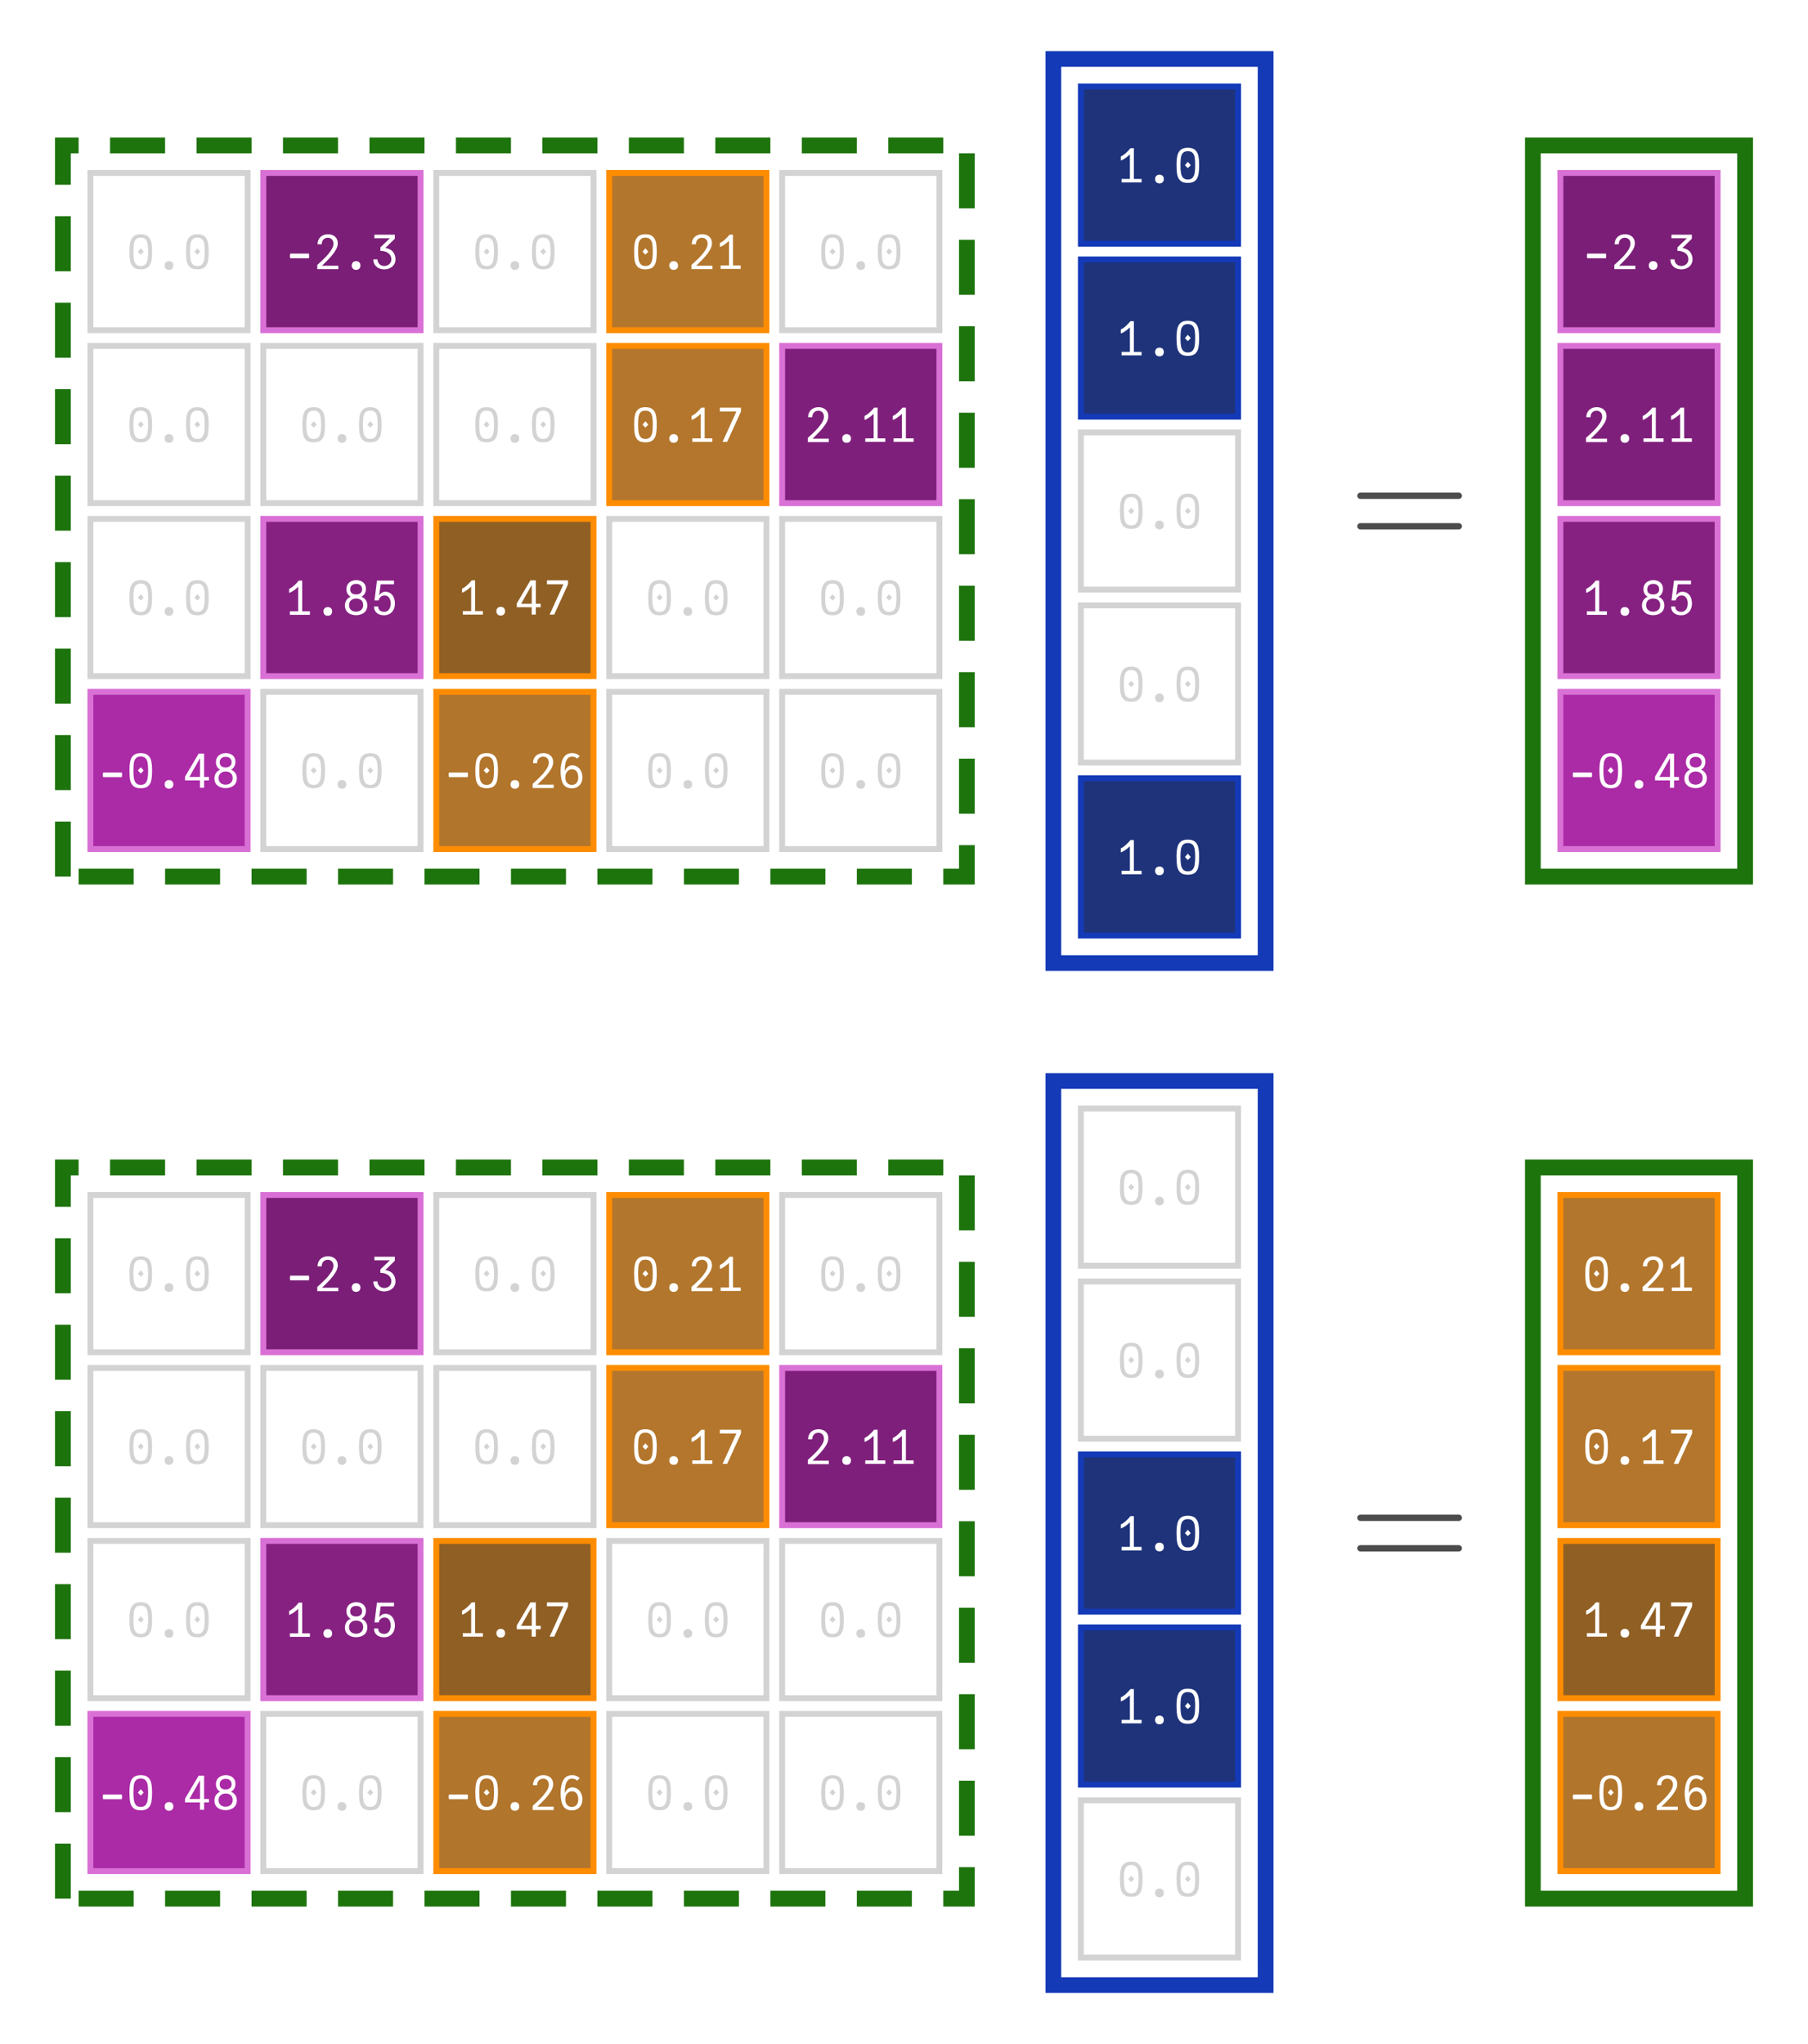 <?xml version="1.0" encoding="UTF-8"?>
<svg xmlns="http://www.w3.org/2000/svg" xmlns:xlink="http://www.w3.org/1999/xlink" width="230" height="260" viewBox="0 0 230 260">
<defs>
<g>
<g id="glyph-0-0">
<path d="M 1.805 0.059 C 1.395 0.059 1.086 -0.027 0.879 -0.207 C 0.672 -0.387 0.535 -0.633 0.465 -0.945 C 0.398 -1.262 0.367 -1.68 0.367 -2.195 C 0.367 -2.688 0.402 -3.09 0.473 -3.402 C 0.543 -3.715 0.684 -3.961 0.891 -4.141 C 1.102 -4.32 1.406 -4.41 1.805 -4.41 C 2.207 -4.41 2.512 -4.32 2.719 -4.141 C 2.93 -3.961 3.07 -3.715 3.141 -3.402 C 3.211 -3.09 3.246 -2.688 3.246 -2.195 C 3.246 -1.68 3.211 -1.262 3.145 -0.945 C 3.078 -0.633 2.941 -0.387 2.734 -0.207 C 2.527 -0.027 2.215 0.059 1.805 0.059 Z M 1.434 -2.195 L 1.805 -2.621 L 2.18 -2.195 L 1.805 -1.812 Z M 1.805 -0.371 C 2.07 -0.371 2.27 -0.445 2.406 -0.594 C 2.543 -0.742 2.633 -0.949 2.676 -1.203 C 2.719 -1.461 2.742 -1.793 2.742 -2.195 C 2.742 -2.605 2.723 -2.93 2.68 -3.18 C 2.641 -3.426 2.551 -3.621 2.414 -3.762 C 2.277 -3.906 2.074 -3.977 1.805 -3.977 C 1.535 -3.977 1.332 -3.906 1.195 -3.762 C 1.059 -3.621 0.973 -3.426 0.93 -3.18 C 0.891 -2.934 0.871 -2.605 0.871 -2.195 C 0.871 -1.793 0.891 -1.461 0.938 -1.203 C 0.98 -0.945 1.07 -0.746 1.207 -0.594 C 1.344 -0.445 1.543 -0.371 1.805 -0.371 Z M 1.805 -0.371 "/>
</g>
<g id="glyph-0-1">
<path d="M 1.801 0.121 C 1.629 0.121 1.496 0.07 1.398 -0.027 C 1.297 -0.129 1.246 -0.262 1.246 -0.434 C 1.246 -0.605 1.297 -0.738 1.398 -0.836 C 1.496 -0.934 1.629 -0.984 1.801 -0.984 C 1.973 -0.984 2.105 -0.934 2.203 -0.836 C 2.301 -0.738 2.352 -0.605 2.352 -0.434 C 2.352 -0.262 2.305 -0.129 2.203 -0.027 C 2.105 0.07 1.973 0.121 1.801 0.121 Z M 1.801 0.121 "/>
</g>
<g id="glyph-0-2">
<path d="M 0.602 -1.492 L 0.566 -1.648 L 0.602 -1.805 L 0.602 -1.949 L 3.008 -1.949 L 3.008 -1.805 L 3.039 -1.648 L 3.008 -1.492 L 3.008 -1.352 L 0.602 -1.352 Z M 0.602 -1.492 "/>
</g>
<g id="glyph-0-3">
<path d="M 0.598 -0.629 C 0.934 -0.93 1.234 -1.215 1.496 -1.484 C 1.762 -1.75 1.996 -2.039 2.207 -2.352 C 2.414 -2.664 2.52 -2.949 2.52 -3.203 C 2.52 -3.359 2.488 -3.492 2.43 -3.609 C 2.367 -3.723 2.281 -3.812 2.176 -3.871 C 2.066 -3.934 1.945 -3.965 1.805 -3.965 C 1.652 -3.965 1.52 -3.93 1.402 -3.863 C 1.285 -3.793 1.191 -3.695 1.125 -3.57 C 1.059 -3.445 1.027 -3.297 1.027 -3.133 L 0.496 -3.133 C 0.504 -3.402 0.566 -3.637 0.684 -3.828 C 0.801 -4.02 0.961 -4.164 1.16 -4.262 C 1.359 -4.359 1.578 -4.41 1.824 -4.41 C 2.051 -4.41 2.258 -4.367 2.445 -4.281 C 2.637 -4.195 2.785 -4.066 2.902 -3.891 C 3.016 -3.715 3.07 -3.5 3.07 -3.246 C 3.07 -2.977 2.98 -2.688 2.797 -2.379 C 2.613 -2.07 2.398 -1.781 2.16 -1.52 C 1.922 -1.254 1.625 -0.953 1.277 -0.613 L 1.066 -0.406 L 3.137 -0.406 L 3.137 0.031 L 0.461 0.031 L 0.461 -0.504 Z M 0.598 -0.629 "/>
</g>
<g id="glyph-0-4">
<path d="M 0.926 -1.211 C 0.926 -1.043 0.965 -0.895 1.047 -0.766 C 1.129 -0.637 1.234 -0.539 1.363 -0.473 C 1.496 -0.406 1.633 -0.371 1.781 -0.371 C 1.938 -0.371 2.086 -0.406 2.223 -0.477 C 2.359 -0.543 2.473 -0.641 2.555 -0.77 C 2.641 -0.898 2.684 -1.043 2.684 -1.211 C 2.684 -1.438 2.621 -1.633 2.504 -1.797 C 2.383 -1.957 2.219 -2.082 2.008 -2.164 C 1.797 -2.25 1.559 -2.293 1.289 -2.293 L 1.289 -2.742 L 2.496 -3.898 L 0.527 -3.898 L 0.527 -4.352 L 3.125 -4.352 L 3.125 -3.84 L 1.926 -2.664 C 2.375 -2.586 2.703 -2.414 2.906 -2.148 C 3.109 -1.887 3.211 -1.574 3.211 -1.211 C 3.211 -0.945 3.141 -0.715 3.004 -0.523 C 2.867 -0.332 2.691 -0.184 2.469 -0.086 C 2.25 0.012 2.02 0.059 1.777 0.059 C 1.539 0.059 1.316 0.012 1.105 -0.082 C 0.895 -0.176 0.723 -0.316 0.594 -0.512 C 0.461 -0.703 0.395 -0.938 0.395 -1.211 Z M 0.926 -1.211 "/>
</g>
<g id="glyph-0-5">
<path d="M 0.574 -0.445 L 1.637 -0.445 L 1.637 -3.57 C 1.477 -3.406 1.285 -3.25 1.059 -3.09 C 0.836 -2.934 0.645 -2.836 0.48 -2.789 L 0.48 -3.301 C 0.68 -3.383 0.898 -3.531 1.129 -3.742 C 1.363 -3.957 1.555 -4.156 1.703 -4.352 L 2.141 -4.352 L 2.141 -0.445 L 3.125 -0.445 L 3.125 0 L 0.574 0 Z M 0.574 -0.445 "/>
</g>
<g id="glyph-0-6">
<path d="M 2.578 -3.859 L 0.477 -3.859 L 0.477 -4.352 L 3.16 -4.352 L 3.16 -3.863 L 1.402 0 L 0.82 0 Z M 2.578 -3.859 "/>
</g>
<g id="glyph-0-7">
<path d="M 1.797 0.043 C 1.547 0.043 1.316 0 1.098 -0.09 C 0.883 -0.176 0.711 -0.309 0.578 -0.492 C 0.445 -0.676 0.379 -0.902 0.379 -1.176 C 0.379 -1.453 0.445 -1.688 0.578 -1.883 C 0.711 -2.074 0.891 -2.215 1.109 -2.301 C 0.941 -2.395 0.809 -2.523 0.711 -2.684 C 0.617 -2.844 0.57 -3.035 0.57 -3.258 C 0.57 -3.516 0.629 -3.73 0.75 -3.906 C 0.867 -4.078 1.023 -4.203 1.215 -4.285 C 1.406 -4.367 1.609 -4.41 1.828 -4.41 C 2.043 -4.41 2.242 -4.371 2.43 -4.289 C 2.613 -4.211 2.762 -4.086 2.879 -3.922 C 2.992 -3.754 3.047 -3.551 3.047 -3.305 C 3.047 -3.074 2.996 -2.875 2.898 -2.699 C 2.797 -2.523 2.656 -2.391 2.484 -2.305 C 2.715 -2.207 2.898 -2.066 3.031 -1.879 C 3.164 -1.695 3.227 -1.465 3.227 -1.195 C 3.227 -0.922 3.16 -0.691 3.031 -0.504 C 2.898 -0.32 2.723 -0.184 2.508 -0.094 C 2.289 -0.004 2.055 0.043 1.797 0.043 Z M 1.797 -0.398 C 1.961 -0.398 2.113 -0.43 2.25 -0.496 C 2.387 -0.559 2.496 -0.656 2.578 -0.781 C 2.66 -0.91 2.699 -1.066 2.699 -1.246 C 2.699 -1.43 2.66 -1.582 2.578 -1.707 C 2.496 -1.832 2.391 -1.922 2.258 -1.984 C 2.121 -2.047 1.973 -2.074 1.812 -2.074 C 1.645 -2.074 1.492 -2.043 1.355 -1.977 C 1.219 -1.914 1.109 -1.816 1.027 -1.691 C 0.945 -1.562 0.906 -1.41 0.906 -1.234 C 0.906 -1.055 0.945 -0.902 1.027 -0.777 C 1.105 -0.652 1.215 -0.555 1.348 -0.492 C 1.484 -0.43 1.633 -0.398 1.797 -0.398 Z M 1.797 -2.594 C 2.039 -2.594 2.227 -2.648 2.363 -2.766 C 2.5 -2.879 2.566 -3.039 2.566 -3.25 C 2.566 -3.457 2.5 -3.625 2.367 -3.75 C 2.234 -3.875 2.051 -3.938 1.809 -3.938 C 1.57 -3.938 1.387 -3.875 1.25 -3.75 C 1.117 -3.625 1.051 -3.453 1.051 -3.238 C 1.051 -3.035 1.113 -2.875 1.242 -2.762 C 1.371 -2.648 1.559 -2.594 1.797 -2.594 Z M 1.797 -2.594 "/>
</g>
<g id="glyph-0-8">
<path d="M 1.77 0.055 C 1.531 0.055 1.316 0.016 1.121 -0.066 C 0.926 -0.145 0.773 -0.266 0.66 -0.434 C 0.543 -0.602 0.484 -0.809 0.484 -1.062 L 1.016 -1.062 C 1.016 -0.836 1.086 -0.664 1.227 -0.551 C 1.367 -0.438 1.547 -0.379 1.766 -0.379 C 1.945 -0.379 2.102 -0.426 2.227 -0.523 C 2.355 -0.621 2.449 -0.75 2.512 -0.914 C 2.574 -1.078 2.605 -1.262 2.605 -1.457 C 2.605 -1.641 2.574 -1.809 2.516 -1.965 C 2.457 -2.117 2.371 -2.238 2.254 -2.328 C 2.137 -2.422 1.992 -2.465 1.824 -2.465 C 1.641 -2.465 1.48 -2.41 1.344 -2.297 C 1.203 -2.18 1.113 -2.027 1.066 -1.828 L 0.539 -1.828 L 0.852 -4.352 L 3.02 -4.352 L 3.02 -3.887 L 1.332 -3.887 L 1.133 -2.488 C 1.242 -2.633 1.363 -2.742 1.488 -2.82 C 1.617 -2.895 1.762 -2.934 1.922 -2.934 C 2.172 -2.934 2.391 -2.867 2.574 -2.738 C 2.758 -2.605 2.898 -2.43 2.992 -2.203 C 3.09 -1.977 3.137 -1.723 3.137 -1.445 C 3.137 -1.152 3.082 -0.891 2.965 -0.664 C 2.852 -0.438 2.691 -0.262 2.484 -0.137 C 2.277 -0.008 2.039 0.055 1.77 0.055 Z M 1.77 0.055 "/>
</g>
<g id="glyph-0-9">
<path d="M 2.141 -0.938 L 0.238 -0.938 L 0.238 -1.414 L 1.973 -4.352 L 2.664 -4.352 L 2.664 -1.379 L 3.281 -1.379 L 3.281 -0.938 L 2.664 -0.938 L 2.664 0 L 2.141 0 Z M 2.148 -1.379 L 2.148 -3.77 L 0.793 -1.379 Z M 2.148 -1.379 "/>
</g>
<g id="glyph-0-10">
<path d="M 1.859 0.07 C 1.32 0.07 0.945 -0.121 0.73 -0.512 C 0.52 -0.902 0.414 -1.438 0.414 -2.113 C 0.414 -2.789 0.527 -3.34 0.754 -3.77 C 0.98 -4.195 1.355 -4.41 1.879 -4.41 C 2.094 -4.41 2.281 -4.375 2.438 -4.305 C 2.598 -4.234 2.734 -4.141 2.855 -4.027 L 2.508 -3.707 C 2.363 -3.879 2.148 -3.965 1.867 -3.965 C 1.609 -3.965 1.41 -3.867 1.273 -3.672 C 1.137 -3.477 1.051 -3.246 1.004 -2.98 C 0.961 -2.715 0.938 -2.426 0.93 -2.113 C 1.039 -2.352 1.176 -2.535 1.34 -2.664 C 1.504 -2.793 1.695 -2.855 1.914 -2.855 C 2.16 -2.855 2.383 -2.785 2.578 -2.648 C 2.773 -2.508 2.926 -2.324 3.031 -2.09 C 3.137 -1.855 3.191 -1.605 3.191 -1.34 C 3.191 -1.066 3.137 -0.82 3.027 -0.605 C 2.914 -0.391 2.758 -0.227 2.555 -0.105 C 2.355 0.012 2.121 0.07 1.859 0.07 Z M 1.848 -0.371 C 2.113 -0.371 2.312 -0.457 2.453 -0.633 C 2.594 -0.805 2.664 -1.035 2.664 -1.324 C 2.664 -1.512 2.637 -1.688 2.578 -1.844 C 2.52 -2 2.43 -2.121 2.312 -2.215 C 2.191 -2.305 2.047 -2.352 1.871 -2.352 C 1.695 -2.352 1.543 -2.305 1.41 -2.211 C 1.281 -2.117 1.18 -1.992 1.113 -1.836 C 1.043 -1.68 1.008 -1.504 1.008 -1.312 C 1.008 -1.133 1.043 -0.969 1.109 -0.828 C 1.176 -0.684 1.273 -0.57 1.398 -0.492 C 1.527 -0.41 1.676 -0.371 1.848 -0.371 Z M 1.848 -0.371 "/>
</g>
<g id="glyph-1-0">
<path d="M 14.441 -6.941 C 14.441 -7.16 14.262 -7.34 14.039 -7.34 L 1.52 -7.34 C 1.301 -7.34 1.121 -7.16 1.121 -6.941 C 1.121 -6.719 1.301 -6.539 1.52 -6.539 L 14.039 -6.539 C 14.262 -6.539 14.441 -6.719 14.441 -6.941 Z M 14.441 -3.059 C 14.441 -3.281 14.262 -3.461 14.039 -3.461 L 1.52 -3.461 C 1.301 -3.461 1.121 -3.281 1.121 -3.059 C 1.121 -2.84 1.301 -2.66 1.52 -2.66 L 14.039 -2.66 C 14.262 -2.66 14.441 -2.84 14.441 -3.059 Z M 14.441 -3.059 "/>
</g>
</g>
</defs>
<rect x="-23" y="-26" width="276" height="312" fill="rgb(100%, 100%, 100%)" fill-opacity="1"/>
<path fill-rule="nonzero" fill="rgb(100%, 100%, 100%)" fill-opacity="1" stroke-width="0.75" stroke-linecap="butt" stroke-linejoin="miter" stroke="rgb(82.745%, 82.745%, 82.745%)" stroke-opacity="1" stroke-miterlimit="10" d="M 11.5 42 L 11.5 22 L 31.5 22 L 31.5 42 Z M 11.5 42 "/>
<g fill="rgb(82.745%, 82.745%, 82.745%)" fill-opacity="1">
<use xlink:href="#glyph-0-0" x="16.1" y="34.205"/>
<use xlink:href="#glyph-0-1" x="19.7" y="34.205"/>
<use xlink:href="#glyph-0-0" x="23.3" y="34.205"/>
</g>
<path fill-rule="nonzero" fill="rgb(48%, 12%, 46.642%)" fill-opacity="1" stroke-width="0.75" stroke-linecap="butt" stroke-linejoin="miter" stroke="rgb(85.156%, 43.75%, 83.594%)" stroke-opacity="1" stroke-miterlimit="10" d="M 33.5 42 L 33.5 22 L 53.5 22 L 53.5 42 Z M 33.5 42 "/>
<g fill="rgb(100%, 100%, 100%)" fill-opacity="1">
<use xlink:href="#glyph-0-2" x="36.3" y="34.205"/>
<use xlink:href="#glyph-0-3" x="39.9" y="34.205"/>
<use xlink:href="#glyph-0-1" x="43.5" y="34.205"/>
<use xlink:href="#glyph-0-4" x="47.1" y="34.205"/>
</g>
<path fill-rule="nonzero" fill="rgb(100%, 100%, 100%)" fill-opacity="1" stroke-width="0.75" stroke-linecap="butt" stroke-linejoin="miter" stroke="rgb(82.745%, 82.745%, 82.745%)" stroke-opacity="1" stroke-miterlimit="10" d="M 55.5 42 L 55.5 22 L 75.5 22 L 75.5 42 Z M 55.5 42 "/>
<g fill="rgb(82.745%, 82.745%, 82.745%)" fill-opacity="1">
<use xlink:href="#glyph-0-0" x="60.1" y="34.205"/>
<use xlink:href="#glyph-0-1" x="63.7" y="34.205"/>
<use xlink:href="#glyph-0-0" x="67.3" y="34.205"/>
</g>
<path fill-rule="nonzero" fill="rgb(69.835%, 46.215%, 17.459%)" fill-opacity="1" stroke-width="0.75" stroke-linecap="butt" stroke-linejoin="miter" stroke="rgb(99.609%, 54.688%, 0%)" stroke-opacity="1" stroke-miterlimit="10" d="M 77.5 42 L 77.5 22 L 97.5 22 L 97.5 42 Z M 77.5 42 "/>
<g fill="rgb(100%, 100%, 100%)" fill-opacity="1">
<use xlink:href="#glyph-0-0" x="80.3" y="34.205"/>
<use xlink:href="#glyph-0-1" x="83.9" y="34.205"/>
<use xlink:href="#glyph-0-3" x="87.5" y="34.205"/>
<use xlink:href="#glyph-0-5" x="91.1" y="34.205"/>
</g>
<path fill-rule="nonzero" fill="rgb(100%, 100%, 100%)" fill-opacity="1" stroke-width="0.75" stroke-linecap="butt" stroke-linejoin="miter" stroke="rgb(82.745%, 82.745%, 82.745%)" stroke-opacity="1" stroke-miterlimit="10" d="M 99.5 42 L 99.5 22 L 119.5 22 L 119.5 42 Z M 99.5 42 "/>
<g fill="rgb(82.745%, 82.745%, 82.745%)" fill-opacity="1">
<use xlink:href="#glyph-0-0" x="104.1" y="34.205"/>
<use xlink:href="#glyph-0-1" x="107.7" y="34.205"/>
<use xlink:href="#glyph-0-0" x="111.3" y="34.205"/>
</g>
<path fill-rule="nonzero" fill="rgb(100%, 100%, 100%)" fill-opacity="1" stroke-width="0.75" stroke-linecap="butt" stroke-linejoin="miter" stroke="rgb(82.745%, 82.745%, 82.745%)" stroke-opacity="1" stroke-miterlimit="10" d="M 11.5 64 L 11.5 44 L 31.5 44 L 31.5 64 Z M 11.5 64 "/>
<g fill="rgb(82.745%, 82.745%, 82.745%)" fill-opacity="1">
<use xlink:href="#glyph-0-0" x="16.1" y="56.205"/>
<use xlink:href="#glyph-0-1" x="19.7" y="56.205"/>
<use xlink:href="#glyph-0-0" x="23.3" y="56.205"/>
</g>
<path fill-rule="nonzero" fill="rgb(100%, 100%, 100%)" fill-opacity="1" stroke-width="0.75" stroke-linecap="butt" stroke-linejoin="miter" stroke="rgb(82.745%, 82.745%, 82.745%)" stroke-opacity="1" stroke-miterlimit="10" d="M 33.5 64 L 33.5 44 L 53.5 44 L 53.5 64 Z M 33.5 64 "/>
<g fill="rgb(82.745%, 82.745%, 82.745%)" fill-opacity="1">
<use xlink:href="#glyph-0-0" x="38.1" y="56.205"/>
<use xlink:href="#glyph-0-1" x="41.7" y="56.205"/>
<use xlink:href="#glyph-0-0" x="45.3" y="56.205"/>
</g>
<path fill-rule="nonzero" fill="rgb(100%, 100%, 100%)" fill-opacity="1" stroke-width="0.75" stroke-linecap="butt" stroke-linejoin="miter" stroke="rgb(82.745%, 82.745%, 82.745%)" stroke-opacity="1" stroke-miterlimit="10" d="M 55.5 64 L 55.5 44 L 75.5 44 L 75.5 64 Z M 55.5 64 "/>
<g fill="rgb(82.745%, 82.745%, 82.745%)" fill-opacity="1">
<use xlink:href="#glyph-0-0" x="60.1" y="56.205"/>
<use xlink:href="#glyph-0-1" x="63.7" y="56.205"/>
<use xlink:href="#glyph-0-0" x="67.3" y="56.205"/>
</g>
<path fill-rule="nonzero" fill="rgb(70.222%, 46.471%, 17.556%)" fill-opacity="1" stroke-width="0.75" stroke-linecap="butt" stroke-linejoin="miter" stroke="rgb(99.609%, 54.688%, 0%)" stroke-opacity="1" stroke-miterlimit="10" d="M 77.5 64 L 77.5 44 L 97.5 44 L 97.5 64 Z M 77.5 64 "/>
<g fill="rgb(100%, 100%, 100%)" fill-opacity="1">
<use xlink:href="#glyph-0-0" x="80.3" y="56.205"/>
<use xlink:href="#glyph-0-1" x="83.9" y="56.205"/>
<use xlink:href="#glyph-0-5" x="87.5" y="56.205"/>
<use xlink:href="#glyph-0-6" x="91.1" y="56.205"/>
</g>
<path fill-rule="nonzero" fill="rgb(49.935%, 12.484%, 48.521%)" fill-opacity="1" stroke-width="0.75" stroke-linecap="butt" stroke-linejoin="miter" stroke="rgb(85.156%, 43.75%, 83.594%)" stroke-opacity="1" stroke-miterlimit="10" d="M 99.5 64 L 99.5 44 L 119.5 44 L 119.5 64 Z M 99.5 64 "/>
<g fill="rgb(100%, 100%, 100%)" fill-opacity="1">
<use xlink:href="#glyph-0-3" x="102.3" y="56.205"/>
<use xlink:href="#glyph-0-1" x="105.9" y="56.205"/>
<use xlink:href="#glyph-0-5" x="109.5" y="56.205"/>
<use xlink:href="#glyph-0-5" x="113.1" y="56.205"/>
</g>
<path fill-rule="nonzero" fill="rgb(100%, 100%, 100%)" fill-opacity="1" stroke-width="0.75" stroke-linecap="butt" stroke-linejoin="miter" stroke="rgb(82.745%, 82.745%, 82.745%)" stroke-opacity="1" stroke-miterlimit="10" d="M 11.5 86 L 11.5 66 L 31.5 66 L 31.5 86 Z M 11.5 86 "/>
<g fill="rgb(82.745%, 82.745%, 82.745%)" fill-opacity="1">
<use xlink:href="#glyph-0-0" x="16.1" y="78.205"/>
<use xlink:href="#glyph-0-1" x="19.7" y="78.205"/>
<use xlink:href="#glyph-0-0" x="23.3" y="78.205"/>
</g>
<path fill-rule="nonzero" fill="rgb(52.633%, 13.158%, 51.143%)" fill-opacity="1" stroke-width="0.75" stroke-linecap="butt" stroke-linejoin="miter" stroke="rgb(85.156%, 43.75%, 83.594%)" stroke-opacity="1" stroke-miterlimit="10" d="M 33.5 86 L 33.5 66 L 53.5 66 L 53.5 86 Z M 33.5 86 "/>
<g fill="rgb(100%, 100%, 100%)" fill-opacity="1">
<use xlink:href="#glyph-0-5" x="36.3" y="78.205"/>
<use xlink:href="#glyph-0-1" x="39.9" y="78.205"/>
<use xlink:href="#glyph-0-7" x="43.5" y="78.205"/>
<use xlink:href="#glyph-0-8" x="47.1" y="78.205"/>
</g>
<path fill-rule="nonzero" fill="rgb(56.607%, 37.46%, 14.152%)" fill-opacity="1" stroke-width="0.75" stroke-linecap="butt" stroke-linejoin="miter" stroke="rgb(99.609%, 54.688%, 0%)" stroke-opacity="1" stroke-miterlimit="10" d="M 55.5 86 L 55.5 66 L 75.5 66 L 75.5 86 Z M 55.5 86 "/>
<g fill="rgb(100%, 100%, 100%)" fill-opacity="1">
<use xlink:href="#glyph-0-5" x="58.3" y="78.175"/>
<use xlink:href="#glyph-0-1" x="61.9" y="78.175"/>
<use xlink:href="#glyph-0-9" x="65.5" y="78.175"/>
<use xlink:href="#glyph-0-6" x="69.1" y="78.175"/>
</g>
<path fill-rule="nonzero" fill="rgb(100%, 100%, 100%)" fill-opacity="1" stroke-width="0.75" stroke-linecap="butt" stroke-linejoin="miter" stroke="rgb(82.745%, 82.745%, 82.745%)" stroke-opacity="1" stroke-miterlimit="10" d="M 77.5 86 L 77.5 66 L 97.5 66 L 97.5 86 Z M 77.5 86 "/>
<g fill="rgb(82.745%, 82.745%, 82.745%)" fill-opacity="1">
<use xlink:href="#glyph-0-0" x="82.1" y="78.205"/>
<use xlink:href="#glyph-0-1" x="85.7" y="78.205"/>
<use xlink:href="#glyph-0-0" x="89.3" y="78.205"/>
</g>
<path fill-rule="nonzero" fill="rgb(100%, 100%, 100%)" fill-opacity="1" stroke-width="0.75" stroke-linecap="butt" stroke-linejoin="miter" stroke="rgb(82.745%, 82.745%, 82.745%)" stroke-opacity="1" stroke-miterlimit="10" d="M 99.5 86 L 99.5 66 L 119.5 66 L 119.5 86 Z M 99.5 86 "/>
<g fill="rgb(82.745%, 82.745%, 82.745%)" fill-opacity="1">
<use xlink:href="#glyph-0-0" x="104.1" y="78.205"/>
<use xlink:href="#glyph-0-1" x="107.7" y="78.205"/>
<use xlink:href="#glyph-0-0" x="111.3" y="78.205"/>
</g>
<path fill-rule="nonzero" fill="rgb(66.991%, 16.748%, 65.095%)" fill-opacity="1" stroke-width="0.75" stroke-linecap="butt" stroke-linejoin="miter" stroke="rgb(85.156%, 43.75%, 83.594%)" stroke-opacity="1" stroke-miterlimit="10" d="M 11.5 108 L 11.5 88 L 31.5 88 L 31.5 108 Z M 11.5 108 "/>
<g fill="rgb(100%, 100%, 100%)" fill-opacity="1">
<use xlink:href="#glyph-0-2" x="12.5" y="100.205"/>
<use xlink:href="#glyph-0-0" x="16.1" y="100.205"/>
<use xlink:href="#glyph-0-1" x="19.7" y="100.205"/>
<use xlink:href="#glyph-0-9" x="23.3" y="100.205"/>
<use xlink:href="#glyph-0-7" x="26.9" y="100.205"/>
</g>
<path fill-rule="nonzero" fill="rgb(100%, 100%, 100%)" fill-opacity="1" stroke-width="0.75" stroke-linecap="butt" stroke-linejoin="miter" stroke="rgb(82.745%, 82.745%, 82.745%)" stroke-opacity="1" stroke-miterlimit="10" d="M 33.5 108 L 33.5 88 L 53.5 88 L 53.5 108 Z M 33.5 108 "/>
<g fill="rgb(82.745%, 82.745%, 82.745%)" fill-opacity="1">
<use xlink:href="#glyph-0-0" x="38.1" y="100.205"/>
<use xlink:href="#glyph-0-1" x="41.7" y="100.205"/>
<use xlink:href="#glyph-0-0" x="45.3" y="100.205"/>
</g>
<path fill-rule="nonzero" fill="rgb(69.239%, 45.82%, 17.31%)" fill-opacity="1" stroke-width="0.75" stroke-linecap="butt" stroke-linejoin="miter" stroke="rgb(99.609%, 54.688%, 0%)" stroke-opacity="1" stroke-miterlimit="10" d="M 55.5 108 L 55.5 88 L 75.5 88 L 75.5 108 Z M 55.5 108 "/>
<g fill="rgb(100%, 100%, 100%)" fill-opacity="1">
<use xlink:href="#glyph-0-2" x="56.5" y="100.205"/>
<use xlink:href="#glyph-0-0" x="60.1" y="100.205"/>
<use xlink:href="#glyph-0-1" x="63.7" y="100.205"/>
<use xlink:href="#glyph-0-3" x="67.3" y="100.205"/>
<use xlink:href="#glyph-0-10" x="70.9" y="100.205"/>
</g>
<path fill-rule="nonzero" fill="rgb(100%, 100%, 100%)" fill-opacity="1" stroke-width="0.75" stroke-linecap="butt" stroke-linejoin="miter" stroke="rgb(82.745%, 82.745%, 82.745%)" stroke-opacity="1" stroke-miterlimit="10" d="M 77.5 108 L 77.5 88 L 97.5 88 L 97.5 108 Z M 77.5 108 "/>
<g fill="rgb(82.745%, 82.745%, 82.745%)" fill-opacity="1">
<use xlink:href="#glyph-0-0" x="82.1" y="100.205"/>
<use xlink:href="#glyph-0-1" x="85.7" y="100.205"/>
<use xlink:href="#glyph-0-0" x="89.3" y="100.205"/>
</g>
<path fill-rule="nonzero" fill="rgb(100%, 100%, 100%)" fill-opacity="1" stroke-width="0.75" stroke-linecap="butt" stroke-linejoin="miter" stroke="rgb(82.745%, 82.745%, 82.745%)" stroke-opacity="1" stroke-miterlimit="10" d="M 99.5 108 L 99.5 88 L 119.5 88 L 119.5 108 Z M 99.5 108 "/>
<g fill="rgb(82.745%, 82.745%, 82.745%)" fill-opacity="1">
<use xlink:href="#glyph-0-0" x="104.1" y="100.205"/>
<use xlink:href="#glyph-0-1" x="107.7" y="100.205"/>
<use xlink:href="#glyph-0-0" x="111.3" y="100.205"/>
</g>
<path fill="none" stroke-width="2" stroke-linecap="butt" stroke-linejoin="miter" stroke="rgb(11.353%, 45%, 5%)" stroke-opacity="1" stroke-dasharray="7 4" stroke-miterlimit="10" d="M 8 111.5 L 8 18.5 L 123 18.5 L 123 111.5 Z M 8 111.5 "/>
<path fill-rule="nonzero" fill="rgb(12%, 20.275%, 48%)" fill-opacity="1" stroke-width="0.75" stroke-linecap="butt" stroke-linejoin="miter" stroke="rgb(8%, 22.711%, 72%)" stroke-opacity="1" stroke-miterlimit="10" d="M 137.5 31 L 137.5 11 L 157.5 11 L 157.5 31 Z M 137.5 31 "/>
<g fill="rgb(100%, 100%, 100%)" fill-opacity="1">
<use xlink:href="#glyph-0-5" x="142.1" y="23.205"/>
<use xlink:href="#glyph-0-1" x="145.7" y="23.205"/>
<use xlink:href="#glyph-0-0" x="149.3" y="23.205"/>
</g>
<path fill-rule="nonzero" fill="rgb(12%, 20.275%, 48%)" fill-opacity="1" stroke-width="0.75" stroke-linecap="butt" stroke-linejoin="miter" stroke="rgb(8%, 22.711%, 72%)" stroke-opacity="1" stroke-miterlimit="10" d="M 137.5 53 L 137.5 33 L 157.5 33 L 157.5 53 Z M 137.5 53 "/>
<g fill="rgb(100%, 100%, 100%)" fill-opacity="1">
<use xlink:href="#glyph-0-5" x="142.1" y="45.205"/>
<use xlink:href="#glyph-0-1" x="145.7" y="45.205"/>
<use xlink:href="#glyph-0-0" x="149.3" y="45.205"/>
</g>
<path fill-rule="nonzero" fill="rgb(100%, 100%, 100%)" fill-opacity="1" stroke-width="0.75" stroke-linecap="butt" stroke-linejoin="miter" stroke="rgb(82.745%, 82.745%, 82.745%)" stroke-opacity="1" stroke-miterlimit="10" d="M 137.5 75 L 137.5 55 L 157.5 55 L 157.5 75 Z M 137.5 75 "/>
<g fill="rgb(82.745%, 82.745%, 82.745%)" fill-opacity="1">
<use xlink:href="#glyph-0-0" x="142.1" y="67.205"/>
<use xlink:href="#glyph-0-1" x="145.7" y="67.205"/>
<use xlink:href="#glyph-0-0" x="149.3" y="67.205"/>
</g>
<path fill-rule="nonzero" fill="rgb(100%, 100%, 100%)" fill-opacity="1" stroke-width="0.75" stroke-linecap="butt" stroke-linejoin="miter" stroke="rgb(82.745%, 82.745%, 82.745%)" stroke-opacity="1" stroke-miterlimit="10" d="M 137.5 97 L 137.5 77 L 157.5 77 L 157.5 97 Z M 137.5 97 "/>
<g fill="rgb(82.745%, 82.745%, 82.745%)" fill-opacity="1">
<use xlink:href="#glyph-0-0" x="142.1" y="89.205"/>
<use xlink:href="#glyph-0-1" x="145.7" y="89.205"/>
<use xlink:href="#glyph-0-0" x="149.3" y="89.205"/>
</g>
<path fill-rule="nonzero" fill="rgb(12%, 20.275%, 48%)" fill-opacity="1" stroke-width="0.75" stroke-linecap="butt" stroke-linejoin="miter" stroke="rgb(8%, 22.711%, 72%)" stroke-opacity="1" stroke-miterlimit="10" d="M 137.5 119 L 137.5 99 L 157.5 99 L 157.5 119 Z M 137.5 119 "/>
<g fill="rgb(100%, 100%, 100%)" fill-opacity="1">
<use xlink:href="#glyph-0-5" x="142.1" y="111.205"/>
<use xlink:href="#glyph-0-1" x="145.7" y="111.205"/>
<use xlink:href="#glyph-0-0" x="149.3" y="111.205"/>
</g>
<path fill="none" stroke-width="2" stroke-linecap="butt" stroke-linejoin="miter" stroke="rgb(8%, 22.711%, 72%)" stroke-opacity="1" stroke-miterlimit="10" d="M 134 122.5 L 134 7.5 L 161 7.5 L 161 122.5 Z M 134 122.5 "/>
<g fill="rgb(30%, 30%, 30%)" fill-opacity="1">
<use xlink:href="#glyph-1-0" x="171.54" y="70"/>
</g>
<path fill-rule="nonzero" fill="rgb(48%, 12%, 46.642%)" fill-opacity="1" stroke-width="0.75" stroke-linecap="butt" stroke-linejoin="miter" stroke="rgb(85.156%, 43.75%, 83.594%)" stroke-opacity="1" stroke-miterlimit="10" d="M 198.5 42 L 198.5 22 L 218.5 22 L 218.5 42 Z M 198.5 42 "/>
<g fill="rgb(100%, 100%, 100%)" fill-opacity="1">
<use xlink:href="#glyph-0-2" x="201.3" y="34.205"/>
<use xlink:href="#glyph-0-3" x="204.9" y="34.205"/>
<use xlink:href="#glyph-0-1" x="208.5" y="34.205"/>
<use xlink:href="#glyph-0-4" x="212.1" y="34.205"/>
</g>
<path fill-rule="nonzero" fill="rgb(49.935%, 12.484%, 48.521%)" fill-opacity="1" stroke-width="0.75" stroke-linecap="butt" stroke-linejoin="miter" stroke="rgb(85.156%, 43.75%, 83.594%)" stroke-opacity="1" stroke-miterlimit="10" d="M 198.5 64 L 198.5 44 L 218.5 44 L 218.5 64 Z M 198.5 64 "/>
<g fill="rgb(100%, 100%, 100%)" fill-opacity="1">
<use xlink:href="#glyph-0-3" x="201.3" y="56.205"/>
<use xlink:href="#glyph-0-1" x="204.9" y="56.205"/>
<use xlink:href="#glyph-0-5" x="208.5" y="56.205"/>
<use xlink:href="#glyph-0-5" x="212.1" y="56.205"/>
</g>
<path fill-rule="nonzero" fill="rgb(52.633%, 13.158%, 51.143%)" fill-opacity="1" stroke-width="0.75" stroke-linecap="butt" stroke-linejoin="miter" stroke="rgb(85.156%, 43.75%, 83.594%)" stroke-opacity="1" stroke-miterlimit="10" d="M 198.5 86 L 198.5 66 L 218.5 66 L 218.5 86 Z M 198.5 86 "/>
<g fill="rgb(100%, 100%, 100%)" fill-opacity="1">
<use xlink:href="#glyph-0-5" x="201.3" y="78.205"/>
<use xlink:href="#glyph-0-1" x="204.9" y="78.205"/>
<use xlink:href="#glyph-0-7" x="208.5" y="78.205"/>
<use xlink:href="#glyph-0-8" x="212.1" y="78.205"/>
</g>
<path fill-rule="nonzero" fill="rgb(66.991%, 16.748%, 65.095%)" fill-opacity="1" stroke-width="0.75" stroke-linecap="butt" stroke-linejoin="miter" stroke="rgb(85.156%, 43.75%, 83.594%)" stroke-opacity="1" stroke-miterlimit="10" d="M 198.5 108 L 198.5 88 L 218.5 88 L 218.5 108 Z M 198.5 108 "/>
<g fill="rgb(100%, 100%, 100%)" fill-opacity="1">
<use xlink:href="#glyph-0-2" x="199.5" y="100.205"/>
<use xlink:href="#glyph-0-0" x="203.1" y="100.205"/>
<use xlink:href="#glyph-0-1" x="206.7" y="100.205"/>
<use xlink:href="#glyph-0-9" x="210.3" y="100.205"/>
<use xlink:href="#glyph-0-7" x="213.9" y="100.205"/>
</g>
<path fill="none" stroke-width="2" stroke-linecap="butt" stroke-linejoin="miter" stroke="rgb(11.353%, 45%, 5%)" stroke-opacity="1" stroke-miterlimit="10" d="M 195 111.5 L 195 18.5 L 222 18.5 L 222 111.5 Z M 195 111.5 "/>
<path fill-rule="nonzero" fill="rgb(100%, 100%, 100%)" fill-opacity="1" stroke-width="0.75" stroke-linecap="butt" stroke-linejoin="miter" stroke="rgb(82.745%, 82.745%, 82.745%)" stroke-opacity="1" stroke-miterlimit="10" d="M 11.5 172 L 11.5 152 L 31.5 152 L 31.5 172 Z M 11.5 172 "/>
<g fill="rgb(82.745%, 82.745%, 82.745%)" fill-opacity="1">
<use xlink:href="#glyph-0-0" x="16.1" y="164.205"/>
<use xlink:href="#glyph-0-1" x="19.7" y="164.205"/>
<use xlink:href="#glyph-0-0" x="23.3" y="164.205"/>
</g>
<path fill-rule="nonzero" fill="rgb(48%, 12%, 46.642%)" fill-opacity="1" stroke-width="0.75" stroke-linecap="butt" stroke-linejoin="miter" stroke="rgb(85.156%, 43.75%, 83.594%)" stroke-opacity="1" stroke-miterlimit="10" d="M 33.5 172 L 33.5 152 L 53.5 152 L 53.5 172 Z M 33.5 172 "/>
<g fill="rgb(100%, 100%, 100%)" fill-opacity="1">
<use xlink:href="#glyph-0-2" x="36.3" y="164.205"/>
<use xlink:href="#glyph-0-3" x="39.9" y="164.205"/>
<use xlink:href="#glyph-0-1" x="43.5" y="164.205"/>
<use xlink:href="#glyph-0-4" x="47.1" y="164.205"/>
</g>
<path fill-rule="nonzero" fill="rgb(100%, 100%, 100%)" fill-opacity="1" stroke-width="0.75" stroke-linecap="butt" stroke-linejoin="miter" stroke="rgb(82.745%, 82.745%, 82.745%)" stroke-opacity="1" stroke-miterlimit="10" d="M 55.5 172 L 55.5 152 L 75.5 152 L 75.5 172 Z M 55.5 172 "/>
<g fill="rgb(82.745%, 82.745%, 82.745%)" fill-opacity="1">
<use xlink:href="#glyph-0-0" x="60.1" y="164.205"/>
<use xlink:href="#glyph-0-1" x="63.7" y="164.205"/>
<use xlink:href="#glyph-0-0" x="67.3" y="164.205"/>
</g>
<path fill-rule="nonzero" fill="rgb(69.835%, 46.215%, 17.459%)" fill-opacity="1" stroke-width="0.75" stroke-linecap="butt" stroke-linejoin="miter" stroke="rgb(99.609%, 54.688%, 0%)" stroke-opacity="1" stroke-miterlimit="10" d="M 77.5 172 L 77.5 152 L 97.5 152 L 97.5 172 Z M 77.5 172 "/>
<g fill="rgb(100%, 100%, 100%)" fill-opacity="1">
<use xlink:href="#glyph-0-0" x="80.3" y="164.205"/>
<use xlink:href="#glyph-0-1" x="83.9" y="164.205"/>
<use xlink:href="#glyph-0-3" x="87.5" y="164.205"/>
<use xlink:href="#glyph-0-5" x="91.1" y="164.205"/>
</g>
<path fill-rule="nonzero" fill="rgb(100%, 100%, 100%)" fill-opacity="1" stroke-width="0.75" stroke-linecap="butt" stroke-linejoin="miter" stroke="rgb(82.745%, 82.745%, 82.745%)" stroke-opacity="1" stroke-miterlimit="10" d="M 99.5 172 L 99.5 152 L 119.5 152 L 119.5 172 Z M 99.5 172 "/>
<g fill="rgb(82.745%, 82.745%, 82.745%)" fill-opacity="1">
<use xlink:href="#glyph-0-0" x="104.1" y="164.205"/>
<use xlink:href="#glyph-0-1" x="107.7" y="164.205"/>
<use xlink:href="#glyph-0-0" x="111.3" y="164.205"/>
</g>
<path fill-rule="nonzero" fill="rgb(100%, 100%, 100%)" fill-opacity="1" stroke-width="0.75" stroke-linecap="butt" stroke-linejoin="miter" stroke="rgb(82.745%, 82.745%, 82.745%)" stroke-opacity="1" stroke-miterlimit="10" d="M 11.5 194 L 11.5 174 L 31.5 174 L 31.5 194 Z M 11.5 194 "/>
<g fill="rgb(82.745%, 82.745%, 82.745%)" fill-opacity="1">
<use xlink:href="#glyph-0-0" x="16.1" y="186.205"/>
<use xlink:href="#glyph-0-1" x="19.7" y="186.205"/>
<use xlink:href="#glyph-0-0" x="23.3" y="186.205"/>
</g>
<path fill-rule="nonzero" fill="rgb(100%, 100%, 100%)" fill-opacity="1" stroke-width="0.75" stroke-linecap="butt" stroke-linejoin="miter" stroke="rgb(82.745%, 82.745%, 82.745%)" stroke-opacity="1" stroke-miterlimit="10" d="M 33.5 194 L 33.5 174 L 53.5 174 L 53.5 194 Z M 33.5 194 "/>
<g fill="rgb(82.745%, 82.745%, 82.745%)" fill-opacity="1">
<use xlink:href="#glyph-0-0" x="38.1" y="186.205"/>
<use xlink:href="#glyph-0-1" x="41.7" y="186.205"/>
<use xlink:href="#glyph-0-0" x="45.3" y="186.205"/>
</g>
<path fill-rule="nonzero" fill="rgb(100%, 100%, 100%)" fill-opacity="1" stroke-width="0.75" stroke-linecap="butt" stroke-linejoin="miter" stroke="rgb(82.745%, 82.745%, 82.745%)" stroke-opacity="1" stroke-miterlimit="10" d="M 55.5 194 L 55.5 174 L 75.5 174 L 75.5 194 Z M 55.5 194 "/>
<g fill="rgb(82.745%, 82.745%, 82.745%)" fill-opacity="1">
<use xlink:href="#glyph-0-0" x="60.1" y="186.205"/>
<use xlink:href="#glyph-0-1" x="63.7" y="186.205"/>
<use xlink:href="#glyph-0-0" x="67.3" y="186.205"/>
</g>
<path fill-rule="nonzero" fill="rgb(70.222%, 46.471%, 17.556%)" fill-opacity="1" stroke-width="0.75" stroke-linecap="butt" stroke-linejoin="miter" stroke="rgb(99.609%, 54.688%, 0%)" stroke-opacity="1" stroke-miterlimit="10" d="M 77.5 194 L 77.5 174 L 97.5 174 L 97.5 194 Z M 77.5 194 "/>
<g fill="rgb(100%, 100%, 100%)" fill-opacity="1">
<use xlink:href="#glyph-0-0" x="80.3" y="186.205"/>
<use xlink:href="#glyph-0-1" x="83.9" y="186.205"/>
<use xlink:href="#glyph-0-5" x="87.5" y="186.205"/>
<use xlink:href="#glyph-0-6" x="91.1" y="186.205"/>
</g>
<path fill-rule="nonzero" fill="rgb(49.935%, 12.484%, 48.521%)" fill-opacity="1" stroke-width="0.75" stroke-linecap="butt" stroke-linejoin="miter" stroke="rgb(85.156%, 43.75%, 83.594%)" stroke-opacity="1" stroke-miterlimit="10" d="M 99.5 194 L 99.5 174 L 119.5 174 L 119.5 194 Z M 99.5 194 "/>
<g fill="rgb(100%, 100%, 100%)" fill-opacity="1">
<use xlink:href="#glyph-0-3" x="102.3" y="186.205"/>
<use xlink:href="#glyph-0-1" x="105.9" y="186.205"/>
<use xlink:href="#glyph-0-5" x="109.5" y="186.205"/>
<use xlink:href="#glyph-0-5" x="113.1" y="186.205"/>
</g>
<path fill-rule="nonzero" fill="rgb(100%, 100%, 100%)" fill-opacity="1" stroke-width="0.75" stroke-linecap="butt" stroke-linejoin="miter" stroke="rgb(82.745%, 82.745%, 82.745%)" stroke-opacity="1" stroke-miterlimit="10" d="M 11.5 216 L 11.5 196 L 31.5 196 L 31.5 216 Z M 11.5 216 "/>
<g fill="rgb(82.745%, 82.745%, 82.745%)" fill-opacity="1">
<use xlink:href="#glyph-0-0" x="16.1" y="208.205"/>
<use xlink:href="#glyph-0-1" x="19.7" y="208.205"/>
<use xlink:href="#glyph-0-0" x="23.3" y="208.205"/>
</g>
<path fill-rule="nonzero" fill="rgb(52.633%, 13.158%, 51.143%)" fill-opacity="1" stroke-width="0.75" stroke-linecap="butt" stroke-linejoin="miter" stroke="rgb(85.156%, 43.75%, 83.594%)" stroke-opacity="1" stroke-miterlimit="10" d="M 33.5 216 L 33.5 196 L 53.5 196 L 53.5 216 Z M 33.5 216 "/>
<g fill="rgb(100%, 100%, 100%)" fill-opacity="1">
<use xlink:href="#glyph-0-5" x="36.3" y="208.205"/>
<use xlink:href="#glyph-0-1" x="39.9" y="208.205"/>
<use xlink:href="#glyph-0-7" x="43.5" y="208.205"/>
<use xlink:href="#glyph-0-8" x="47.1" y="208.205"/>
</g>
<path fill-rule="nonzero" fill="rgb(56.607%, 37.46%, 14.152%)" fill-opacity="1" stroke-width="0.75" stroke-linecap="butt" stroke-linejoin="miter" stroke="rgb(99.609%, 54.688%, 0%)" stroke-opacity="1" stroke-miterlimit="10" d="M 55.5 216 L 55.5 196 L 75.5 196 L 75.5 216 Z M 55.5 216 "/>
<g fill="rgb(100%, 100%, 100%)" fill-opacity="1">
<use xlink:href="#glyph-0-5" x="58.3" y="208.175"/>
<use xlink:href="#glyph-0-1" x="61.9" y="208.175"/>
<use xlink:href="#glyph-0-9" x="65.5" y="208.175"/>
<use xlink:href="#glyph-0-6" x="69.1" y="208.175"/>
</g>
<path fill-rule="nonzero" fill="rgb(100%, 100%, 100%)" fill-opacity="1" stroke-width="0.75" stroke-linecap="butt" stroke-linejoin="miter" stroke="rgb(82.745%, 82.745%, 82.745%)" stroke-opacity="1" stroke-miterlimit="10" d="M 77.5 216 L 77.5 196 L 97.5 196 L 97.5 216 Z M 77.5 216 "/>
<g fill="rgb(82.745%, 82.745%, 82.745%)" fill-opacity="1">
<use xlink:href="#glyph-0-0" x="82.1" y="208.205"/>
<use xlink:href="#glyph-0-1" x="85.7" y="208.205"/>
<use xlink:href="#glyph-0-0" x="89.3" y="208.205"/>
</g>
<path fill-rule="nonzero" fill="rgb(100%, 100%, 100%)" fill-opacity="1" stroke-width="0.75" stroke-linecap="butt" stroke-linejoin="miter" stroke="rgb(82.745%, 82.745%, 82.745%)" stroke-opacity="1" stroke-miterlimit="10" d="M 99.5 216 L 99.5 196 L 119.5 196 L 119.5 216 Z M 99.5 216 "/>
<g fill="rgb(82.745%, 82.745%, 82.745%)" fill-opacity="1">
<use xlink:href="#glyph-0-0" x="104.1" y="208.205"/>
<use xlink:href="#glyph-0-1" x="107.7" y="208.205"/>
<use xlink:href="#glyph-0-0" x="111.3" y="208.205"/>
</g>
<path fill-rule="nonzero" fill="rgb(66.991%, 16.748%, 65.095%)" fill-opacity="1" stroke-width="0.75" stroke-linecap="butt" stroke-linejoin="miter" stroke="rgb(85.156%, 43.75%, 83.594%)" stroke-opacity="1" stroke-miterlimit="10" d="M 11.5 238 L 11.5 218 L 31.5 218 L 31.5 238 Z M 11.5 238 "/>
<g fill="rgb(100%, 100%, 100%)" fill-opacity="1">
<use xlink:href="#glyph-0-2" x="12.5" y="230.205"/>
<use xlink:href="#glyph-0-0" x="16.1" y="230.205"/>
<use xlink:href="#glyph-0-1" x="19.7" y="230.205"/>
<use xlink:href="#glyph-0-9" x="23.3" y="230.205"/>
<use xlink:href="#glyph-0-7" x="26.9" y="230.205"/>
</g>
<path fill-rule="nonzero" fill="rgb(100%, 100%, 100%)" fill-opacity="1" stroke-width="0.75" stroke-linecap="butt" stroke-linejoin="miter" stroke="rgb(82.745%, 82.745%, 82.745%)" stroke-opacity="1" stroke-miterlimit="10" d="M 33.5 238 L 33.5 218 L 53.5 218 L 53.5 238 Z M 33.5 238 "/>
<g fill="rgb(82.745%, 82.745%, 82.745%)" fill-opacity="1">
<use xlink:href="#glyph-0-0" x="38.1" y="230.205"/>
<use xlink:href="#glyph-0-1" x="41.7" y="230.205"/>
<use xlink:href="#glyph-0-0" x="45.3" y="230.205"/>
</g>
<path fill-rule="nonzero" fill="rgb(69.239%, 45.82%, 17.31%)" fill-opacity="1" stroke-width="0.75" stroke-linecap="butt" stroke-linejoin="miter" stroke="rgb(99.609%, 54.688%, 0%)" stroke-opacity="1" stroke-miterlimit="10" d="M 55.5 238 L 55.5 218 L 75.5 218 L 75.5 238 Z M 55.5 238 "/>
<g fill="rgb(100%, 100%, 100%)" fill-opacity="1">
<use xlink:href="#glyph-0-2" x="56.5" y="230.205"/>
<use xlink:href="#glyph-0-0" x="60.1" y="230.205"/>
<use xlink:href="#glyph-0-1" x="63.7" y="230.205"/>
<use xlink:href="#glyph-0-3" x="67.3" y="230.205"/>
<use xlink:href="#glyph-0-10" x="70.9" y="230.205"/>
</g>
<path fill-rule="nonzero" fill="rgb(100%, 100%, 100%)" fill-opacity="1" stroke-width="0.75" stroke-linecap="butt" stroke-linejoin="miter" stroke="rgb(82.745%, 82.745%, 82.745%)" stroke-opacity="1" stroke-miterlimit="10" d="M 77.5 238 L 77.5 218 L 97.5 218 L 97.5 238 Z M 77.5 238 "/>
<g fill="rgb(82.745%, 82.745%, 82.745%)" fill-opacity="1">
<use xlink:href="#glyph-0-0" x="82.1" y="230.205"/>
<use xlink:href="#glyph-0-1" x="85.7" y="230.205"/>
<use xlink:href="#glyph-0-0" x="89.3" y="230.205"/>
</g>
<path fill-rule="nonzero" fill="rgb(100%, 100%, 100%)" fill-opacity="1" stroke-width="0.75" stroke-linecap="butt" stroke-linejoin="miter" stroke="rgb(82.745%, 82.745%, 82.745%)" stroke-opacity="1" stroke-miterlimit="10" d="M 99.5 238 L 99.5 218 L 119.5 218 L 119.5 238 Z M 99.5 238 "/>
<g fill="rgb(82.745%, 82.745%, 82.745%)" fill-opacity="1">
<use xlink:href="#glyph-0-0" x="104.1" y="230.205"/>
<use xlink:href="#glyph-0-1" x="107.7" y="230.205"/>
<use xlink:href="#glyph-0-0" x="111.3" y="230.205"/>
</g>
<path fill="none" stroke-width="2" stroke-linecap="butt" stroke-linejoin="miter" stroke="rgb(11.353%, 45%, 5%)" stroke-opacity="1" stroke-dasharray="7 4" stroke-miterlimit="10" d="M 8 241.5 L 8 148.5 L 123 148.5 L 123 241.5 Z M 8 241.5 "/>
<path fill-rule="nonzero" fill="rgb(100%, 100%, 100%)" fill-opacity="1" stroke-width="0.75" stroke-linecap="butt" stroke-linejoin="miter" stroke="rgb(82.745%, 82.745%, 82.745%)" stroke-opacity="1" stroke-miterlimit="10" d="M 137.5 161 L 137.5 141 L 157.5 141 L 157.5 161 Z M 137.5 161 "/>
<g fill="rgb(82.745%, 82.745%, 82.745%)" fill-opacity="1">
<use xlink:href="#glyph-0-0" x="142.1" y="153.205"/>
<use xlink:href="#glyph-0-1" x="145.7" y="153.205"/>
<use xlink:href="#glyph-0-0" x="149.3" y="153.205"/>
</g>
<path fill-rule="nonzero" fill="rgb(100%, 100%, 100%)" fill-opacity="1" stroke-width="0.75" stroke-linecap="butt" stroke-linejoin="miter" stroke="rgb(82.745%, 82.745%, 82.745%)" stroke-opacity="1" stroke-miterlimit="10" d="M 137.5 183 L 137.5 163 L 157.5 163 L 157.5 183 Z M 137.5 183 "/>
<g fill="rgb(82.745%, 82.745%, 82.745%)" fill-opacity="1">
<use xlink:href="#glyph-0-0" x="142.1" y="175.205"/>
<use xlink:href="#glyph-0-1" x="145.7" y="175.205"/>
<use xlink:href="#glyph-0-0" x="149.3" y="175.205"/>
</g>
<path fill-rule="nonzero" fill="rgb(12%, 20.275%, 48%)" fill-opacity="1" stroke-width="0.75" stroke-linecap="butt" stroke-linejoin="miter" stroke="rgb(8%, 22.711%, 72%)" stroke-opacity="1" stroke-miterlimit="10" d="M 137.5 205 L 137.5 185 L 157.5 185 L 157.5 205 Z M 137.5 205 "/>
<g fill="rgb(100%, 100%, 100%)" fill-opacity="1">
<use xlink:href="#glyph-0-5" x="142.1" y="197.205"/>
<use xlink:href="#glyph-0-1" x="145.7" y="197.205"/>
<use xlink:href="#glyph-0-0" x="149.3" y="197.205"/>
</g>
<path fill-rule="nonzero" fill="rgb(12%, 20.275%, 48%)" fill-opacity="1" stroke-width="0.75" stroke-linecap="butt" stroke-linejoin="miter" stroke="rgb(8%, 22.711%, 72%)" stroke-opacity="1" stroke-miterlimit="10" d="M 137.5 227 L 137.5 207 L 157.5 207 L 157.5 227 Z M 137.5 227 "/>
<g fill="rgb(100%, 100%, 100%)" fill-opacity="1">
<use xlink:href="#glyph-0-5" x="142.1" y="219.205"/>
<use xlink:href="#glyph-0-1" x="145.7" y="219.205"/>
<use xlink:href="#glyph-0-0" x="149.3" y="219.205"/>
</g>
<path fill-rule="nonzero" fill="rgb(100%, 100%, 100%)" fill-opacity="1" stroke-width="0.75" stroke-linecap="butt" stroke-linejoin="miter" stroke="rgb(82.745%, 82.745%, 82.745%)" stroke-opacity="1" stroke-miterlimit="10" d="M 137.5 249 L 137.5 229 L 157.5 229 L 157.5 249 Z M 137.5 249 "/>
<g fill="rgb(82.745%, 82.745%, 82.745%)" fill-opacity="1">
<use xlink:href="#glyph-0-0" x="142.1" y="241.205"/>
<use xlink:href="#glyph-0-1" x="145.7" y="241.205"/>
<use xlink:href="#glyph-0-0" x="149.3" y="241.205"/>
</g>
<path fill="none" stroke-width="2" stroke-linecap="butt" stroke-linejoin="miter" stroke="rgb(8%, 22.711%, 72%)" stroke-opacity="1" stroke-miterlimit="10" d="M 134 252.5 L 134 137.5 L 161 137.5 L 161 252.5 Z M 134 252.5 "/>
<g fill="rgb(30%, 30%, 30%)" fill-opacity="1">
<use xlink:href="#glyph-1-0" x="171.54" y="200"/>
</g>
<path fill-rule="nonzero" fill="rgb(69.835%, 46.215%, 17.459%)" fill-opacity="1" stroke-width="0.75" stroke-linecap="butt" stroke-linejoin="miter" stroke="rgb(99.609%, 54.688%, 0%)" stroke-opacity="1" stroke-miterlimit="10" d="M 198.5 172 L 198.5 152 L 218.5 152 L 218.5 172 Z M 198.5 172 "/>
<g fill="rgb(100%, 100%, 100%)" fill-opacity="1">
<use xlink:href="#glyph-0-0" x="201.3" y="164.205"/>
<use xlink:href="#glyph-0-1" x="204.9" y="164.205"/>
<use xlink:href="#glyph-0-3" x="208.5" y="164.205"/>
<use xlink:href="#glyph-0-5" x="212.1" y="164.205"/>
</g>
<path fill-rule="nonzero" fill="rgb(70.222%, 46.471%, 17.556%)" fill-opacity="1" stroke-width="0.75" stroke-linecap="butt" stroke-linejoin="miter" stroke="rgb(99.609%, 54.688%, 0%)" stroke-opacity="1" stroke-miterlimit="10" d="M 198.5 194 L 198.5 174 L 218.5 174 L 218.5 194 Z M 198.5 194 "/>
<g fill="rgb(100%, 100%, 100%)" fill-opacity="1">
<use xlink:href="#glyph-0-0" x="201.3" y="186.205"/>
<use xlink:href="#glyph-0-1" x="204.9" y="186.205"/>
<use xlink:href="#glyph-0-5" x="208.5" y="186.205"/>
<use xlink:href="#glyph-0-6" x="212.1" y="186.205"/>
</g>
<path fill-rule="nonzero" fill="rgb(56.607%, 37.46%, 14.152%)" fill-opacity="1" stroke-width="0.75" stroke-linecap="butt" stroke-linejoin="miter" stroke="rgb(99.609%, 54.688%, 0%)" stroke-opacity="1" stroke-miterlimit="10" d="M 198.5 216 L 198.5 196 L 218.5 196 L 218.5 216 Z M 198.5 216 "/>
<g fill="rgb(100%, 100%, 100%)" fill-opacity="1">
<use xlink:href="#glyph-0-5" x="201.3" y="208.175"/>
<use xlink:href="#glyph-0-1" x="204.9" y="208.175"/>
<use xlink:href="#glyph-0-9" x="208.5" y="208.175"/>
<use xlink:href="#glyph-0-6" x="212.1" y="208.175"/>
</g>
<path fill-rule="nonzero" fill="rgb(69.239%, 45.82%, 17.31%)" fill-opacity="1" stroke-width="0.75" stroke-linecap="butt" stroke-linejoin="miter" stroke="rgb(99.609%, 54.688%, 0%)" stroke-opacity="1" stroke-miterlimit="10" d="M 198.5 238 L 198.5 218 L 218.5 218 L 218.5 238 Z M 198.5 238 "/>
<g fill="rgb(100%, 100%, 100%)" fill-opacity="1">
<use xlink:href="#glyph-0-2" x="199.5" y="230.205"/>
<use xlink:href="#glyph-0-0" x="203.1" y="230.205"/>
<use xlink:href="#glyph-0-1" x="206.7" y="230.205"/>
<use xlink:href="#glyph-0-3" x="210.3" y="230.205"/>
<use xlink:href="#glyph-0-10" x="213.9" y="230.205"/>
</g>
<path fill="none" stroke-width="2" stroke-linecap="butt" stroke-linejoin="miter" stroke="rgb(11.353%, 45%, 5%)" stroke-opacity="1" stroke-miterlimit="10" d="M 195 241.5 L 195 148.5 L 222 148.5 L 222 241.5 Z M 195 241.5 "/>
</svg>
